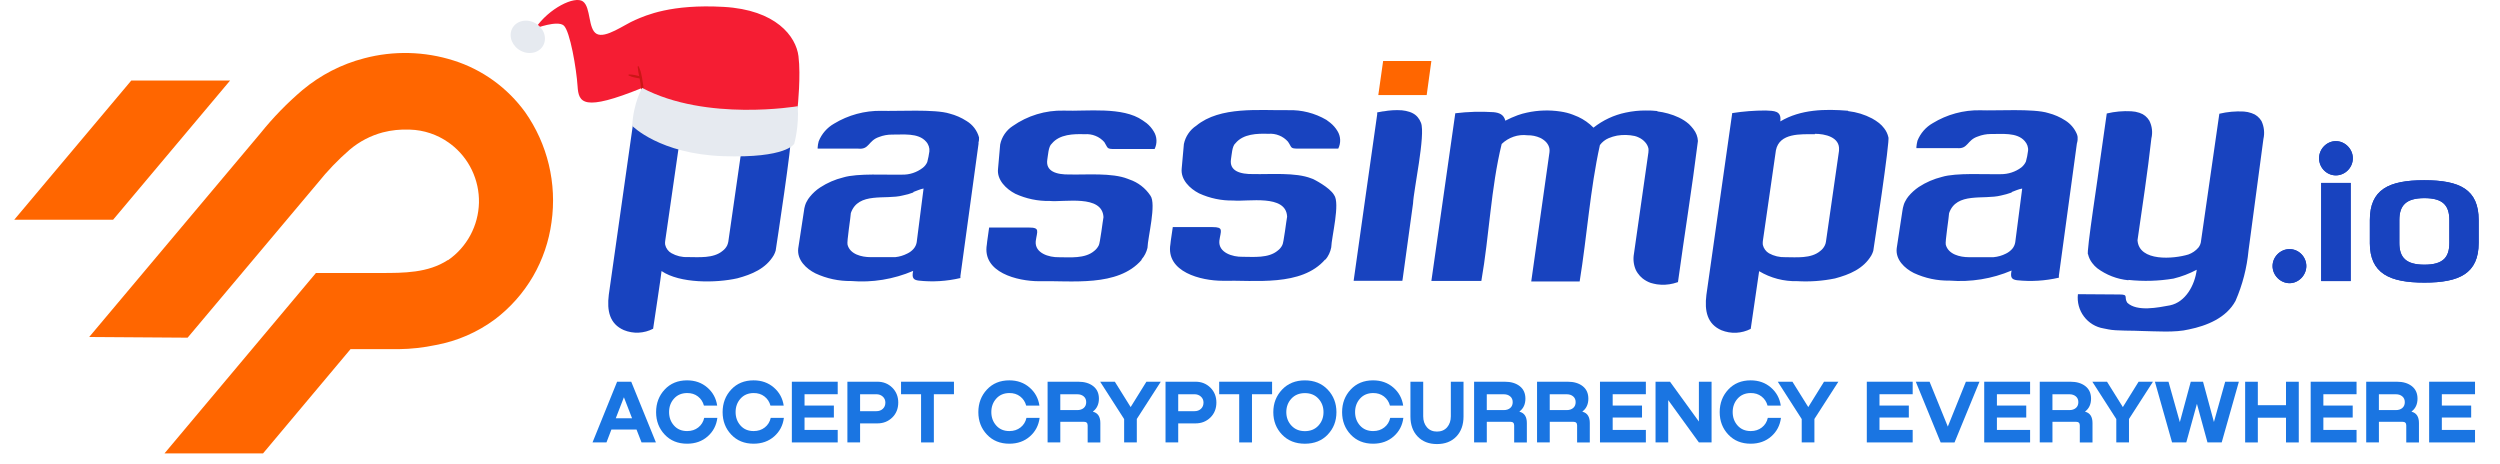 <svg width="237" height="44" viewBox="0 0 237 44" fill="none" xmlns="http://www.w3.org/2000/svg">
<path d="M1.353 20.828L12.447 7.633H21.814L10.72 20.833H1.353V20.828ZM8.468 31.932L24.698 12.625C25.894 11.136 27.227 9.766 28.68 8.532C30.384 7.112 32.376 6.081 34.526 5.526C37.311 4.789 40.252 4.863 43.001 5.736C45.722 6.594 48.094 8.312 49.777 10.622C51.912 13.656 52.809 17.39 52.283 21.066C52.04 22.875 51.445 24.625 50.528 26.203C49.606 27.78 48.388 29.159 46.932 30.263C45.268 31.497 43.344 32.338 41.306 32.71C40.156 32.952 38.983 33.086 37.806 33.099H33.229L24.937 42.981H15.595L28.865 27.173L29.951 25.879H36.117C38.283 25.879 40.574 25.879 42.447 24.658H42.483C43.361 24.05 44.087 23.238 44.594 22.291C45.102 21.345 45.377 20.297 45.405 19.225C45.428 18.153 45.198 17.09 44.735 16.122C44.272 15.156 43.586 14.313 42.732 13.662L42.641 13.598L42.59 13.561L42.521 13.509C41.449 12.752 40.179 12.327 38.87 12.288H38.797C37.951 12.251 37.102 12.34 36.283 12.552C35.138 12.858 34.071 13.414 33.158 14.185C32.05 15.145 31.032 16.204 30.117 17.349L17.786 32.012L8.468 31.947L8.464 31.934L8.468 31.932Z" fill="#FF6600"/>
<path fill-rule="evenodd" clip-rule="evenodd" d="M125.63 24.595C123.38 27.197 118.961 26.544 115.904 26.618C113.861 26.618 110.5 25.788 110.956 23.134C110.956 22.985 111.172 21.637 111.18 21.528H114.936C116.041 21.528 115.729 21.857 115.595 22.827C115.491 23.96 116.864 24.364 117.779 24.344C118.841 24.344 120.257 24.498 121.132 23.754C121.315 23.62 121.462 23.439 121.562 23.236C121.69 23.082 121.961 20.785 122.017 20.554V20.526C121.912 18.386 118.282 19.138 116.917 19.009C115.8 19.032 114.691 18.799 113.674 18.332C112.795 17.883 111.91 17.025 112.025 15.97C112.025 15.929 112.232 13.693 112.232 13.656C112.304 13.303 112.447 12.964 112.648 12.668C112.848 12.372 113.106 12.111 113.409 11.916C115.672 10.051 119.391 10.483 122.121 10.444C123.39 10.403 124.646 10.723 125.741 11.363C125.868 11.447 125.988 11.54 126.107 11.637C126.378 11.856 126.611 12.119 126.79 12.418C126.946 12.668 127.033 12.951 127.046 13.243C127.059 13.535 126.995 13.829 126.867 14.088H123.079C122.281 14.088 122.492 13.995 122.098 13.429C121.87 13.17 121.58 12.964 121.26 12.839C120.94 12.709 120.59 12.657 120.247 12.685C119.178 12.649 117.86 12.685 117.126 13.576C116.792 13.835 116.768 14.717 116.696 15.101C116.531 16.201 117.542 16.526 118.83 16.502C120.411 16.539 122.825 16.325 124.305 16.91L124.484 16.975C124.484 16.975 126.041 17.736 126.472 18.488C127.059 19.272 126.237 22.44 126.201 23.452C126.118 23.888 125.926 24.292 125.642 24.63V24.593H125.623L125.63 24.595ZM86.592 18.244C86.261 18.369 85.927 18.466 85.579 18.531C83.958 18.959 81.36 18.159 80.659 20.201C80.659 20.489 80.26 22.961 80.347 23.199C80.582 24.109 81.685 24.377 82.523 24.377H84.873C85.272 24.336 85.66 24.219 86.018 24.033C86.242 23.927 86.445 23.778 86.605 23.592C86.76 23.415 86.865 23.199 86.903 22.965C86.944 22.637 87.535 18.019 87.554 17.872C87.27 17.913 86.844 18.114 86.584 18.2V18.237L86.592 18.241V18.244ZM92.771 13.585L91.047 26.164V26.358C89.746 26.665 88.409 26.747 87.08 26.6C86.622 26.535 86.415 26.382 86.566 25.682C84.711 26.475 82.695 26.806 80.689 26.641C79.52 26.657 78.366 26.41 77.308 25.917C76.43 25.481 75.544 24.642 75.672 23.555C75.672 23.555 76.218 20.016 76.212 20.016C76.231 19.83 76.267 19.648 76.323 19.473C76.355 19.372 76.391 19.27 76.442 19.171C76.493 19.069 76.547 18.972 76.611 18.875C76.662 18.801 76.711 18.73 76.771 18.661C77.05 18.313 77.381 18.01 77.752 17.77C78.426 17.329 79.162 17.01 79.942 16.82C81.288 16.407 84.097 16.597 85.513 16.556C86.219 16.575 86.906 16.346 87.464 15.921C87.656 15.776 87.808 15.586 87.904 15.363C87.991 15.034 88.059 14.7 88.104 14.36C88.123 14.194 88.104 14.021 88.049 13.863C87.993 13.706 87.912 13.556 87.797 13.431C87.046 12.558 85.579 12.781 84.557 12.759C84.146 12.759 83.732 12.832 83.348 12.982C82.286 13.329 82.427 14.203 81.36 14.09H77.513V13.984C77.526 13.786 77.558 13.585 77.613 13.394C77.893 12.69 78.407 12.1 79.066 11.724C80.418 10.903 81.975 10.481 83.555 10.507C85.044 10.559 88.627 10.326 90.019 10.767C90.593 10.916 91.137 11.151 91.636 11.475C92.214 11.823 92.634 12.377 92.813 13.029C92.822 13.206 92.805 13.381 92.758 13.548V13.585L92.766 13.58L92.771 13.585ZM190.71 18.248C190.379 18.369 190.036 18.462 189.693 18.535C188.044 18.953 185.47 18.183 184.773 20.21C184.773 20.498 184.378 22.97 184.461 23.203C184.704 24.117 185.809 24.381 186.637 24.381H188.987C189.394 24.344 189.793 24.232 190.164 24.042C190.388 23.936 190.586 23.782 190.751 23.601C190.906 23.424 191.007 23.201 191.045 22.97C191.09 22.641 191.68 18.027 191.704 17.876C191.393 17.913 190.962 18.118 190.71 18.205V18.246V18.248ZM196.891 13.585L195.182 26.125V26.324C193.881 26.626 192.544 26.708 191.215 26.566C190.753 26.501 190.546 26.348 190.697 25.647C188.842 26.436 186.826 26.76 184.819 26.602C183.651 26.622 182.497 26.376 181.435 25.883C180.556 25.442 179.671 24.608 179.81 23.521L180.349 19.981C180.373 19.795 180.413 19.614 180.469 19.439C180.496 19.337 180.537 19.236 180.588 19.136C180.639 19.035 180.693 18.933 180.759 18.834L180.919 18.615C181.202 18.272 181.533 17.976 181.9 17.725C182.574 17.284 183.316 16.964 184.099 16.77C185.446 16.361 188.253 16.547 189.669 16.511C190.371 16.519 191.058 16.297 191.621 15.875C191.804 15.726 191.956 15.536 192.056 15.318C192.148 14.989 192.216 14.65 192.258 14.306C192.278 14.14 192.258 13.967 192.203 13.809C192.148 13.652 192.06 13.502 191.947 13.377C191.201 12.51 189.74 12.726 188.718 12.705C188.306 12.705 187.893 12.785 187.509 12.936C186.447 13.28 186.587 14.153 185.517 14.04H181.674V13.935C181.693 13.736 181.725 13.539 181.774 13.345C182.053 12.64 182.567 12.046 183.226 11.674C184.578 10.849 186.135 10.425 187.716 10.453C189.196 10.514 192.787 10.272 194.18 10.717C194.752 10.862 195.298 11.101 195.797 11.426C196.279 11.728 196.658 12.173 196.882 12.696C196.918 12.789 196.946 12.882 196.959 12.979C196.972 13.17 196.959 13.36 196.904 13.546V13.582L196.895 13.578L196.891 13.585ZM67.997 12.718C66.64 12.718 64.629 12.584 64.301 14.239L63.059 22.851C63.04 22.968 63.04 23.089 63.059 23.203C63.096 23.37 63.17 23.527 63.271 23.663C63.371 23.802 63.499 23.914 63.646 23.998C64.113 24.262 64.644 24.394 65.181 24.37C66.239 24.37 67.632 24.519 68.506 23.78C68.69 23.646 68.837 23.465 68.937 23.262C68.982 23.156 69.02 23.039 69.042 22.922L70.283 14.287V14.222C70.388 12.979 68.927 12.677 67.997 12.677V12.718ZM71.157 10.529C71.944 10.622 72.714 10.853 73.42 11.22C73.655 11.35 73.874 11.499 74.086 11.661C74.265 11.806 74.425 11.972 74.568 12.158C74.76 12.405 74.892 12.688 74.962 12.988C75.15 13.17 73.585 23.428 73.533 23.761C73.489 23.91 73.429 24.052 73.354 24.193C72.599 25.474 71.26 26.017 69.906 26.382C67.871 26.842 64.454 26.879 62.714 25.695C62.714 25.894 61.963 30.832 61.916 31.164C61.49 31.387 61.023 31.512 60.543 31.536C60.067 31.56 59.585 31.476 59.142 31.294C57.789 30.704 57.525 29.457 57.713 27.949L60.131 10.898V10.704C61.185 10.542 62.247 10.457 63.311 10.462C64.081 10.503 64.823 10.462 64.689 11.486C66.659 10.341 68.976 10.308 71.153 10.488V10.524H71.162L71.157 10.529ZM172.053 12.724C170.696 12.724 168.69 12.59 168.357 14.246L167.116 22.862C167.103 22.979 167.103 23.093 167.116 23.21C167.152 23.376 167.226 23.534 167.327 23.674C167.427 23.813 167.555 23.929 167.702 24.014C168.169 24.273 168.7 24.398 169.238 24.381C170.296 24.381 171.692 24.534 172.563 23.791C172.746 23.653 172.893 23.476 172.993 23.266C173.045 23.16 173.081 23.048 173.098 22.927L174.339 14.291V14.226C174.444 12.988 172.987 12.685 172.053 12.685V12.722V12.724ZM175.214 10.535C176.007 10.624 176.77 10.859 177.476 11.231C177.711 11.357 177.931 11.506 178.14 11.668C178.323 11.817 178.483 11.983 178.622 12.169C178.814 12.415 178.948 12.698 179.016 12.999C179.204 13.18 177.639 23.439 177.587 23.778C177.543 23.927 177.483 24.065 177.408 24.206C176.653 25.487 175.324 26.03 173.96 26.395C172.782 26.637 171.582 26.724 170.381 26.654C169.112 26.687 167.862 26.363 166.766 25.708C166.738 25.902 166.015 30.84 165.968 31.177C165.542 31.396 165.075 31.521 164.595 31.545C164.119 31.569 163.637 31.484 163.193 31.307C161.841 30.717 161.577 29.479 161.765 27.962L164.187 10.916L164.215 10.721C165.269 10.555 166.331 10.475 167.395 10.475C168.165 10.516 168.907 10.475 168.773 11.51C170.711 10.354 173.032 10.321 175.194 10.498L175.209 10.535H175.214ZM201.76 26.566C200.698 26.464 199.68 26.069 198.823 25.433C198.644 25.289 198.48 25.122 198.343 24.936C198.151 24.69 198.017 24.407 197.949 24.107C197.72 24.236 199.053 15.737 199.034 15.596C199.213 14.339 199.548 12.02 199.721 10.758C200.482 10.576 201.261 10.507 202.043 10.548C202.31 10.561 202.57 10.609 202.818 10.693C202.922 10.73 203.024 10.771 203.125 10.823C203.3 10.92 203.451 11.045 203.579 11.194C203.647 11.272 203.703 11.352 203.758 11.441C204.018 11.959 204.089 12.558 203.95 13.124C203.594 16.353 203.093 19.564 202.636 22.775C202.779 24.835 206.081 24.547 207.456 24.126C207.823 23.996 208.154 23.769 208.41 23.471C208.557 23.285 208.644 23.058 208.661 22.821C209.201 19.067 209.866 14.492 210.393 10.782C211.154 10.6 211.933 10.531 212.716 10.572C212.967 10.591 213.215 10.641 213.449 10.725C213.554 10.762 213.656 10.803 213.756 10.855C213.925 10.952 214.081 11.078 214.209 11.227C214.273 11.305 214.332 11.389 214.388 11.473C214.639 12.007 214.703 12.605 214.571 13.18L213.161 23.741C213.006 25.392 212.59 27.002 211.929 28.519C211.058 30.138 209.212 30.881 207.507 31.229C206.202 31.549 204.383 31.4 203.042 31.378C202.336 31.331 200.572 31.378 199.898 31.229C199.729 31.201 199.567 31.169 199.427 31.136C198.68 31.015 198.01 30.607 197.558 30.004C197.104 29.401 196.899 28.64 196.987 27.888L200.941 27.916C201.834 27.916 201.32 28.191 201.668 28.701C202.598 29.574 204.605 29.15 205.714 28.947C207.19 28.64 208.064 27.046 208.252 25.57C207.554 25.941 206.814 26.224 206.049 26.41C204.639 26.646 203.199 26.689 201.775 26.535V26.572L201.766 26.568L201.76 26.566ZM157.105 10.559C157.448 10.6 157.783 10.665 158.118 10.758C158.476 10.855 158.828 10.985 159.163 11.143C159.342 11.227 159.51 11.324 159.674 11.43C159.802 11.514 159.922 11.601 160.041 11.704L160.124 11.774C160.267 11.918 160.4 12.065 160.523 12.223C160.592 12.312 160.651 12.413 160.711 12.502C160.762 12.595 160.807 12.688 160.843 12.785C160.879 12.878 160.907 12.975 160.926 13.072C160.946 13.17 160.958 13.267 160.963 13.368C160.404 17.837 159.681 22.287 159.071 26.745C158.924 26.791 158.76 26.847 158.632 26.875C158.124 27.004 157.597 27.028 157.079 26.955C156.883 26.922 156.684 26.875 156.492 26.821C156.213 26.724 155.953 26.579 155.718 26.395C155.539 26.25 155.383 26.084 155.255 25.894C155.187 25.796 155.127 25.699 155.076 25.591C154.865 25.113 154.805 24.58 154.897 24.065C155.351 20.854 155.808 17.645 156.271 14.434V14.397C156.286 14.285 156.286 14.174 156.271 14.069C156.219 13.846 156.111 13.647 155.959 13.479C155.795 13.293 155.592 13.144 155.373 13.042C155.245 12.977 155.113 12.93 154.974 12.893C154.424 12.776 153.856 12.763 153.298 12.856C153.022 12.908 152.758 12.99 152.5 13.098C152.169 13.237 151.881 13.466 151.67 13.753C150.74 17.965 150.448 22.393 149.751 26.685H145.161C145.748 22.602 146.302 18.522 146.889 14.445C146.904 14.332 146.904 14.222 146.889 14.105C146.87 13.993 146.838 13.887 146.788 13.786C146.684 13.576 146.522 13.396 146.33 13.26C146.234 13.187 146.123 13.122 146.014 13.07C145.635 12.899 145.221 12.815 144.805 12.824C144.361 12.768 143.911 12.815 143.491 12.958C143.069 13.103 142.681 13.338 142.359 13.649C141.333 17.84 141.186 22.33 140.431 26.635H135.694C136.455 21.336 137.21 16.037 137.961 10.738C139.162 10.589 140.375 10.557 141.58 10.633C142.126 10.684 142.561 10.855 142.706 11.441C143.086 11.242 143.481 11.069 143.879 10.922C144.163 10.82 144.457 10.736 144.75 10.676C145.803 10.444 146.889 10.412 147.951 10.574C148.143 10.602 148.345 10.643 148.537 10.691C148.729 10.736 148.917 10.803 149.096 10.868C149.275 10.933 149.448 11.002 149.61 11.078C150.15 11.328 150.644 11.676 151.062 12.102C151.956 11.393 153.001 10.905 154.114 10.674C154.741 10.54 155.383 10.47 156.025 10.475C156.392 10.47 156.759 10.483 157.126 10.527L157.107 10.563L157.105 10.559ZM131.141 10.559C131.723 10.453 132.314 10.414 132.904 10.457C133.156 10.481 133.399 10.531 133.638 10.611C133.743 10.648 133.845 10.689 133.945 10.745C134.12 10.838 134.271 10.959 134.399 11.112C134.463 11.19 134.523 11.274 134.574 11.359C134.625 11.451 134.67 11.549 134.711 11.646C135.15 12.774 134.009 18.025 133.956 19.287L132.979 26.399L132.943 26.622H128.325L128.366 26.326L129.492 18.349L130.558 10.838V10.656L131.141 10.55V10.559ZM108.226 24.636C105.968 27.244 101.557 26.585 98.497 26.659C96.458 26.659 93.091 25.833 93.553 23.175C93.553 23.026 93.764 21.677 93.769 21.57H97.524C98.629 21.57 98.318 21.898 98.188 22.864C98.077 24.005 99.457 24.405 100.372 24.385C101.429 24.385 102.846 24.539 103.724 23.795C103.903 23.657 104.048 23.48 104.155 23.277C104.283 23.123 104.554 20.826 104.609 20.595V20.567C104.481 18.419 100.89 19.184 99.501 19.05C98.384 19.073 97.275 18.84 96.258 18.373C95.379 17.919 94.494 17.055 94.613 16.011C94.613 15.97 94.816 13.738 94.816 13.697C94.888 13.345 95.031 13.005 95.232 12.709C95.434 12.413 95.69 12.152 95.993 11.957C97.413 10.959 99.109 10.444 100.841 10.486C103.031 10.57 106.424 10.082 108.327 11.413C108.455 11.497 108.583 11.59 108.698 11.676C108.969 11.895 109.197 12.158 109.376 12.461C109.532 12.707 109.619 12.99 109.632 13.282C109.647 13.574 109.585 13.861 109.457 14.127H105.669C104.872 14.127 105.051 14.034 104.688 13.468C104.454 13.209 104.17 13.003 103.846 12.878C103.526 12.748 103.176 12.696 102.829 12.724C101.766 12.688 100.442 12.724 99.713 13.615C99.378 13.878 99.356 14.756 99.282 15.14C99.118 16.24 100.128 16.564 101.417 16.541C102.997 16.578 105.411 16.364 106.9 16.949L107.068 17.014C107.883 17.288 108.581 17.827 109.056 18.54C109.643 19.324 108.813 22.488 108.781 23.499C108.685 23.903 108.497 24.279 108.222 24.591V24.632L108.226 24.636Z" fill="#1843BF"/>
<path fill-rule="evenodd" clip-rule="evenodd" d="M215.439 25.222C215.439 24.355 216.171 23.616 217.049 23.616C217.928 23.616 218.64 24.355 218.64 25.222C218.64 26.088 217.909 26.845 217.049 26.845C216.19 26.845 215.439 26.105 215.439 25.222Z" fill="#1843BF"/>
<path fill-rule="evenodd" clip-rule="evenodd" d="M219.848 15.002C219.848 14.116 220.579 13.379 221.439 13.379C222.298 13.379 223.049 14.118 223.049 15.002C223.049 15.886 222.317 16.625 221.439 16.625C220.56 16.625 219.848 15.886 219.848 15.002ZM220.048 17.345H222.846V26.644H220.048V17.345Z" fill="#1843BF"/>
<path fill-rule="evenodd" clip-rule="evenodd" d="M224.661 23.026V20.867C224.661 17.971 226.435 17.085 229.82 17.085C233.205 17.085 234.979 17.971 234.979 20.867V23.026C234.979 25.922 233.149 26.791 229.837 26.791C226.525 26.791 224.659 25.924 224.659 23.026H224.661ZM232.198 23.026V20.867C232.198 19.484 231.595 18.782 229.837 18.782C228.08 18.782 227.459 19.482 227.459 20.867V23.026C227.459 24.392 228.063 25.092 229.837 25.092C231.612 25.092 232.198 24.392 232.198 23.026Z" fill="#1843BF"/>
<path d="M215.439 25.222C215.439 24.355 216.171 23.616 217.049 23.616C217.928 23.616 218.64 24.355 218.64 25.222C218.64 26.088 217.909 26.845 217.049 26.845C216.19 26.845 215.439 26.105 215.439 25.222Z" fill="#1843BF"/>
<path d="M219.848 15.002C219.848 14.116 220.579 13.379 221.439 13.379C222.298 13.379 223.049 14.118 223.049 15.002C223.049 15.886 222.317 16.625 221.439 16.625C220.56 16.625 219.848 15.886 219.848 15.002ZM220.048 17.345H222.846V26.644H220.048V17.345Z" fill="#1843BF"/>
<path d="M224.661 23.026V20.867C224.661 17.971 226.435 17.085 229.82 17.085C233.205 17.085 234.979 17.971 234.979 20.867V23.026C234.979 25.922 233.149 26.791 229.837 26.791C226.525 26.791 224.659 25.924 224.659 23.026H224.661ZM232.198 23.026V20.867C232.198 19.484 231.595 18.782 229.837 18.782C228.08 18.782 227.459 19.482 227.459 20.867V23.026C227.459 24.392 228.063 25.092 229.837 25.092C231.612 25.092 232.198 24.392 232.198 23.026Z" fill="#1843BF"/>
<path fill-rule="evenodd" clip-rule="evenodd" d="M135.248 9.014H130.663L131.121 5.781H135.694L135.25 9.014H135.248Z" fill="#FF6600"/>
<path d="M62.183 41.942H60.818L60.343 40.723H57.96L57.493 41.942H56.171L58.502 36.187H59.841L62.181 41.942H62.183ZM59.148 37.656L58.376 39.649H59.918L59.146 37.656H59.148Z" fill="#1A75E2"/>
<path d="M66.76 39.614H68.005C67.916 40.325 67.609 40.911 67.086 41.371C66.564 41.831 65.913 42.063 65.133 42.063C64.263 42.063 63.556 41.775 63.013 41.198C62.471 40.623 62.198 39.914 62.198 39.072C62.198 38.229 62.469 37.509 63.013 36.928C63.554 36.347 64.263 36.057 65.133 36.057C65.89 36.057 66.53 36.284 67.052 36.736C67.575 37.187 67.888 37.76 67.988 38.454H66.734C66.638 38.093 66.446 37.803 66.163 37.583C65.877 37.362 65.531 37.254 65.124 37.261C64.617 37.267 64.205 37.442 63.896 37.788C63.584 38.134 63.429 38.56 63.429 39.063C63.429 39.567 63.584 39.995 63.896 40.342C64.207 40.693 64.621 40.865 65.141 40.865C65.553 40.865 65.905 40.751 66.197 40.522C66.487 40.293 66.677 39.99 66.76 39.612V39.614Z" fill="#1A75E2"/>
<path d="M73.066 39.614H74.312C74.222 40.325 73.915 40.911 73.393 41.371C72.87 41.831 72.22 42.063 71.439 42.063C70.569 42.063 69.863 41.775 69.319 41.198C68.777 40.623 68.504 39.914 68.504 39.072C68.504 38.229 68.775 37.509 69.319 36.928C69.861 36.347 70.569 36.057 71.439 36.057C72.196 36.057 72.836 36.284 73.359 36.736C73.881 37.187 74.195 37.76 74.295 38.454H73.041C72.945 38.093 72.753 37.803 72.469 37.583C72.183 37.362 71.838 37.254 71.43 37.261C70.923 37.267 70.511 37.442 70.202 37.788C69.891 38.134 69.735 38.56 69.735 39.063C69.735 39.567 69.891 39.995 70.202 40.342C70.513 40.693 70.927 40.865 71.448 40.865C71.859 40.865 72.211 40.751 72.503 40.522C72.793 40.293 72.983 39.99 73.066 39.612V39.614Z" fill="#1A75E2"/>
<path d="M79.415 41.942H75.067V36.187H79.415V37.373H76.27V38.447H79.051V39.582H76.27V40.757H79.415V41.944V41.942Z" fill="#1A75E2"/>
<path d="M83.18 36.187C83.739 36.187 84.208 36.375 84.588 36.749C84.965 37.125 85.155 37.596 85.155 38.162C85.155 38.728 84.965 39.214 84.583 39.584C84.201 39.953 83.734 40.137 83.18 40.137H81.536V41.942H80.333V36.187H83.18ZM81.536 38.979H83.086C83.329 38.979 83.532 38.905 83.692 38.756C83.854 38.607 83.933 38.41 83.933 38.164C83.933 37.935 83.852 37.747 83.688 37.598C83.523 37.449 83.323 37.375 83.086 37.375H81.536V38.981V38.979Z" fill="#1A75E2"/>
<path d="M85.417 36.187H90.435V37.373H88.529V41.942H87.317V37.373H85.419V36.187H85.417Z" fill="#1A75E2"/>
<path d="M97.309 39.614H98.555C98.465 40.325 98.158 40.911 97.635 41.371C97.113 41.831 96.463 42.063 95.682 42.063C94.812 42.063 94.106 41.775 93.562 41.198C93.02 40.623 92.747 39.914 92.747 39.072C92.747 38.229 93.018 37.509 93.562 36.928C94.104 36.347 94.812 36.057 95.682 36.057C96.439 36.057 97.079 36.284 97.601 36.736C98.124 37.187 98.437 37.76 98.538 38.454H97.284C97.188 38.093 96.996 37.803 96.712 37.583C96.426 37.362 96.081 37.254 95.673 37.261C95.166 37.267 94.754 37.442 94.445 37.788C94.134 38.134 93.978 38.56 93.978 39.063C93.978 39.567 94.134 39.995 94.445 40.342C94.756 40.693 95.17 40.865 95.691 40.865C96.102 40.865 96.454 40.751 96.746 40.522C97.036 40.293 97.226 39.99 97.309 39.612V39.614Z" fill="#1A75E2"/>
<path d="M100.515 41.942H99.312V36.187H102.219C102.807 36.187 103.279 36.327 103.639 36.608C103.997 36.889 104.177 37.285 104.177 37.795C104.177 38.305 103.991 38.73 103.618 39.005V39.031C104.081 39.152 104.313 39.508 104.313 40.105V41.944H103.11V40.33C103.11 40.1 102.991 39.986 102.754 39.986H100.517V41.944L100.515 41.942ZM100.515 37.373V38.877H102.125C102.379 38.877 102.583 38.81 102.739 38.676C102.895 38.542 102.972 38.356 102.972 38.123C102.972 37.89 102.893 37.712 102.735 37.578C102.577 37.444 102.377 37.377 102.133 37.377H100.515V37.373Z" fill="#1A75E2"/>
<path d="M108.677 36.187H110.042L107.77 39.718V41.942H106.568V39.727L104.296 36.187H105.687L107.186 38.592L108.679 36.187H108.677Z" fill="#1A75E2"/>
<path d="M113.339 36.187C113.898 36.187 114.367 36.375 114.747 36.749C115.124 37.125 115.314 37.596 115.314 38.162C115.314 38.728 115.124 39.214 114.742 39.584C114.36 39.953 113.893 40.137 113.339 40.137H111.695V41.942H110.492V36.187H113.339ZM111.695 38.979H113.245C113.488 38.979 113.691 38.905 113.851 38.756C114.011 38.607 114.092 38.41 114.092 38.164C114.092 37.935 114.011 37.747 113.846 37.598C113.682 37.449 113.482 37.375 113.245 37.375H111.695V38.981V38.979Z" fill="#1A75E2"/>
<path d="M115.576 36.187H120.594V37.373H118.688V41.942H117.476V37.373H115.578V36.187H115.576Z" fill="#1A75E2"/>
<path d="M125.871 41.2C125.321 41.775 124.598 42.065 123.704 42.065C122.81 42.065 122.09 41.777 121.537 41.2C120.987 40.626 120.71 39.917 120.71 39.074C120.71 38.231 120.987 37.52 121.541 36.934C122.096 36.351 122.815 36.059 123.702 36.059C124.589 36.059 125.31 36.351 125.865 36.934C126.419 37.518 126.694 38.231 126.694 39.074C126.694 39.917 126.419 40.623 125.867 41.2H125.871ZM122.424 40.342C122.746 40.695 123.173 40.872 123.704 40.872C124.235 40.872 124.662 40.697 124.984 40.349C125.306 39.999 125.468 39.573 125.468 39.07C125.468 38.566 125.306 38.138 124.984 37.79C124.662 37.44 124.235 37.267 123.704 37.267C123.173 37.267 122.746 37.442 122.424 37.79C122.102 38.14 121.942 38.566 121.942 39.07C121.942 39.573 122.102 39.992 122.424 40.345V40.342Z" fill="#1A75E2"/>
<path d="M131.793 39.614H133.039C132.949 40.325 132.642 40.911 132.12 41.371C131.597 41.831 130.947 42.063 130.166 42.063C129.296 42.063 128.59 41.775 128.046 41.198C127.504 40.623 127.231 39.914 127.231 39.072C127.231 38.229 127.502 37.509 128.046 36.928C128.588 36.347 129.296 36.057 130.166 36.057C130.923 36.057 131.563 36.284 132.086 36.736C132.608 37.187 132.922 37.76 133.022 38.454H131.768C131.672 38.093 131.48 37.803 131.196 37.583C130.91 37.362 130.565 37.254 130.158 37.261C129.65 37.267 129.238 37.442 128.929 37.788C128.62 38.134 128.462 38.56 128.462 39.063C128.462 39.567 128.618 39.995 128.929 40.342C129.24 40.69 129.656 40.865 130.175 40.865C130.586 40.865 130.938 40.751 131.23 40.522C131.523 40.293 131.71 39.99 131.793 39.612V39.614Z" fill="#1A75E2"/>
<path d="M133.709 39.478V36.189H134.92V39.461C134.92 39.884 135.037 40.232 135.272 40.505C135.507 40.777 135.824 40.913 136.225 40.913C136.626 40.913 136.953 40.777 137.187 40.505C137.422 40.232 137.539 39.884 137.539 39.461V36.189H138.742V39.478C138.742 40.273 138.514 40.909 138.06 41.384C137.605 41.859 136.993 42.097 136.225 42.097C135.458 42.097 134.852 41.859 134.395 41.384C133.939 40.909 133.709 40.273 133.709 39.478Z" fill="#1A75E2"/>
<path d="M140.947 41.942H139.744V36.187H142.651C143.24 36.187 143.711 36.327 144.072 36.608C144.43 36.889 144.609 37.285 144.609 37.795C144.609 38.305 144.424 38.73 144.05 39.005V39.031C144.513 39.152 144.746 39.508 144.746 40.105V41.944H143.543V40.33C143.543 40.1 143.423 39.986 143.187 39.986H140.949V41.944L140.947 41.942ZM140.947 37.373V38.877H142.557C142.811 38.877 143.016 38.81 143.172 38.676C143.327 38.542 143.404 38.356 143.404 38.123C143.404 37.89 143.325 37.712 143.167 37.578C143.01 37.444 142.809 37.377 142.566 37.377H140.947V37.373Z" fill="#1A75E2"/>
<path d="M146.915 41.942H145.712V36.187H148.619C149.207 36.187 149.679 36.327 150.039 36.608C150.397 36.889 150.576 37.285 150.576 37.795C150.576 38.305 150.391 38.73 150.018 39.005V39.031C150.48 39.152 150.713 39.508 150.713 40.105V41.944H149.51V40.33C149.51 40.1 149.391 39.986 149.154 39.986H146.917V41.944L146.915 41.942ZM146.915 37.373V38.877H148.525C148.779 38.877 148.983 38.81 149.139 38.676C149.295 38.542 149.371 38.356 149.371 38.123C149.371 37.89 149.293 37.712 149.135 37.578C148.977 37.444 148.776 37.377 148.533 37.377H146.915V37.373Z" fill="#1A75E2"/>
<path d="M156.028 41.942H151.679V36.187H156.028V37.373H152.882V38.447H155.663V39.582H152.882V40.757H156.028V41.944V41.942Z" fill="#1A75E2"/>
<path d="M161.055 39.966V36.187H162.257V41.942H161.055L158.148 37.931V41.942H156.945V36.187H158.318L161.057 39.966H161.055Z" fill="#1A75E2"/>
<path d="M167.589 39.614H168.835C168.745 40.325 168.438 40.911 167.916 41.371C167.393 41.831 166.743 42.063 165.962 42.063C165.092 42.063 164.386 41.775 163.842 41.198C163.3 40.623 163.027 39.914 163.027 39.072C163.027 38.229 163.298 37.509 163.842 36.928C164.384 36.347 165.092 36.057 165.962 36.057C166.719 36.057 167.359 36.284 167.881 36.736C168.404 37.187 168.717 37.76 168.818 38.454H167.564C167.468 38.093 167.276 37.803 166.992 37.583C166.706 37.362 166.361 37.254 165.953 37.261C165.446 37.267 165.034 37.442 164.725 37.788C164.416 38.134 164.258 38.56 164.258 39.063C164.258 39.567 164.414 39.995 164.725 40.342C165.036 40.69 165.452 40.865 165.971 40.865C166.382 40.865 166.734 40.751 167.026 40.522C167.318 40.293 167.506 39.99 167.589 39.612V39.614Z" fill="#1A75E2"/>
<path d="M172.913 36.187H174.278L172.006 39.718V41.942H170.803V39.727L168.532 36.187H169.923L171.424 38.592L172.917 36.187H172.913Z" fill="#1A75E2"/>
<path d="M181.322 41.942H176.973V36.187H181.322V37.373H178.176V38.447H180.957V39.582H178.176V40.757H181.322V41.944V41.942Z" fill="#1A75E2"/>
<path d="M184.653 40.44L186.366 36.189H187.654L185.289 41.944H183.975L181.618 36.189H182.924L184.653 40.44Z" fill="#1A75E2"/>
<path d="M192.453 41.942H188.104V36.187H192.453V37.373H189.307V38.447H192.088V39.582H189.307V40.757H192.453V41.944V41.942Z" fill="#1A75E2"/>
<path d="M194.571 41.942H193.368V36.187H196.275C196.863 36.187 197.335 36.327 197.695 36.608C198.053 36.889 198.232 37.285 198.232 37.795C198.232 38.305 198.047 38.73 197.674 39.005V39.031C198.136 39.152 198.369 39.508 198.369 40.105V41.944H197.166V40.33C197.166 40.1 197.047 39.986 196.81 39.986H194.573V41.944L194.571 41.942ZM194.571 37.373V38.877H196.181C196.435 38.877 196.639 38.81 196.795 38.676C196.951 38.542 197.027 38.356 197.027 38.123C197.027 37.89 196.949 37.712 196.791 37.578C196.633 37.444 196.432 37.377 196.189 37.377H194.571V37.373Z" fill="#1A75E2"/>
<path d="M202.735 36.187H204.1L201.828 39.718V41.942H200.625V39.727L198.354 36.187H199.745L201.246 38.592L202.739 36.187H202.735Z" fill="#1A75E2"/>
<path d="M209.879 40.01L210.948 36.187H212.245L210.617 41.942H209.269L208.269 38.283L207.26 41.942H205.912L204.285 36.187H205.573L206.65 40.018L207.685 36.187H208.847L209.881 40.01H209.879Z" fill="#1A75E2"/>
<path d="M216.713 38.413V36.189H217.924V41.944H216.713V39.599H214.042V41.944H212.84V36.189H214.042V38.413H216.713Z" fill="#1A75E2"/>
<path d="M223.401 41.942H219.052V36.187H223.401V37.373H220.255V38.447H223.036V39.582H220.255V40.757H223.401V41.944V41.942Z" fill="#1A75E2"/>
<path d="M225.519 41.942H224.316V36.187H227.223C227.811 36.187 228.283 36.327 228.643 36.608C229.001 36.889 229.18 37.285 229.18 37.795C229.18 38.305 228.995 38.73 228.622 39.005V39.031C229.084 39.152 229.317 39.508 229.317 40.105V41.944H228.114V40.33C228.114 40.1 227.995 39.986 227.758 39.986H225.521V41.944L225.519 41.942ZM225.519 37.373V38.877H227.129C227.383 38.877 227.587 38.81 227.743 38.676C227.899 38.542 227.975 38.356 227.975 38.123C227.975 37.89 227.897 37.712 227.739 37.578C227.581 37.444 227.38 37.377 227.137 37.377H225.519V37.373Z" fill="#1A75E2"/>
<path d="M234.632 41.942H230.283V36.187H234.632V37.373H231.486V38.447H234.267V39.582H231.486V40.757H234.632V41.944V41.942Z" fill="#1A75E2"/>
<g clip-path="url(#clip0_9170_116935)">
<path d="M75.424 10.72L75.626 10.064C75.626 10.064 75.929 7.191 75.695 5.323C75.461 3.454 73.574 0.93 68.591 0.652C63.609 0.374 61.249 1.449 60.207 1.897C59.164 2.346 57.411 3.662 56.57 3.214C55.73 2.765 56.033 0.689 55.257 0.133C54.481 -0.419 52.024 0.789 50.743 2.695C50.743 2.695 52.833 1.897 53.439 2.416C54.045 2.935 54.651 6.568 54.752 8.158C54.853 9.748 55.257 10.616 60.882 8.333L61.015 9.13C61.015 9.13 68.725 12.069 75.428 10.72H75.424Z" fill="#F51D33"/>
<path d="M60.449 6.336C60.474 6.51 60.49 6.684 60.522 6.855C60.554 7.025 60.595 7.208 60.627 7.386C60.659 7.565 60.688 7.727 60.716 7.901C60.744 8.075 60.74 8.27 60.793 8.436C60.829 8.557 60.983 8.524 60.995 8.407C61.015 8.233 60.967 8.034 60.942 7.859C60.918 7.685 60.894 7.502 60.857 7.324C60.821 7.145 60.789 6.971 60.74 6.797C60.692 6.622 60.619 6.46 60.546 6.294C60.522 6.232 60.441 6.282 60.449 6.336Z" fill="#CC1616"/>
<path d="M60.757 7.315C60.716 7.224 60.591 7.208 60.506 7.191C60.409 7.17 60.316 7.145 60.219 7.124C60.122 7.104 60.025 7.091 59.928 7.075C59.88 7.066 59.827 7.075 59.779 7.066C59.73 7.058 59.682 7.054 59.633 7.058C59.581 7.058 59.552 7.141 59.605 7.166C59.649 7.187 59.69 7.203 59.738 7.216C59.787 7.228 59.831 7.253 59.876 7.27C59.969 7.303 60.074 7.328 60.171 7.349C60.268 7.369 60.364 7.386 60.462 7.407C60.55 7.423 60.672 7.461 60.748 7.39C60.769 7.369 60.769 7.34 60.757 7.315Z" fill="#CC1616"/>
<path d="M59.936 11.932C59.936 11.932 62.53 14.598 68.555 14.805C74.584 15.013 75.291 13.63 75.291 13.63C75.291 13.63 75.764 12.003 75.626 10.068C75.626 10.068 66.971 11.555 60.878 8.337C60.878 8.337 60.037 9.757 59.936 11.936V11.932Z" fill="#E6EAF0"/>
<path d="M51.531 4.243C51.18 4.982 50.226 5.244 49.398 4.829C48.574 4.413 48.186 3.475 48.537 2.74C48.889 2.001 49.842 1.74 50.671 2.155C51.499 2.57 51.883 3.504 51.531 4.243Z" fill="#E6EAF0"/>
</g>
<defs>
<clipPath id="clip0_9170_116935">
<rect width="27.376" height="14.826" fill="white" transform="translate(48.408)"/>
</clipPath>
</defs>
</svg>
